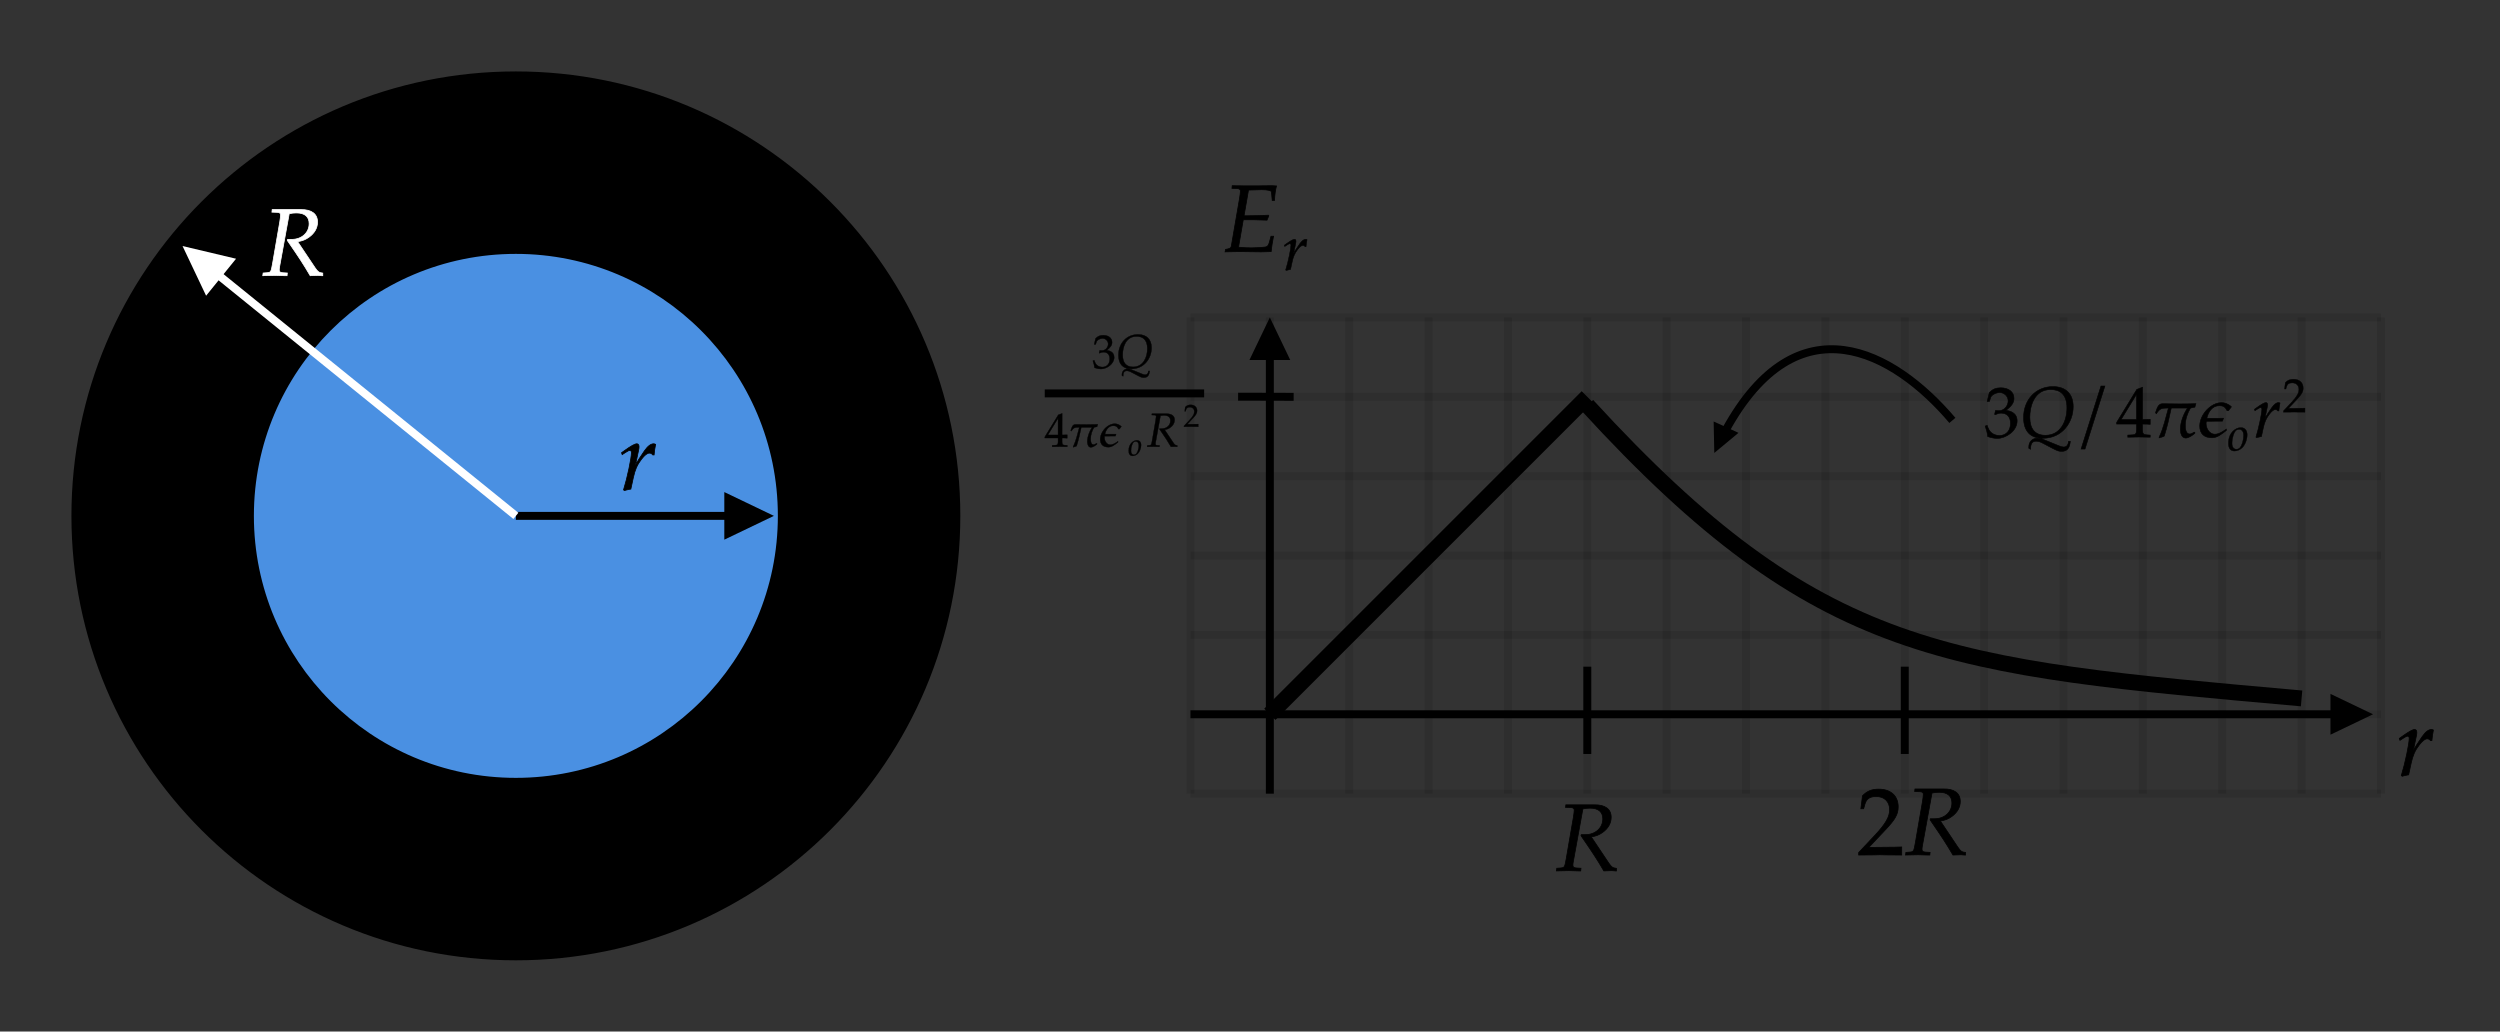 ﻿<svg xmlns="http://www.w3.org/2000/svg" xmlns:xlink="http://www.w3.org/1999/xlink" x="0" y="0" width="315" height="129.969" style="
        width:315px;
        height:129.969px;
        background: transparent;
        fill: none;
">
        
        
        <rect width="100%" height="100%" fill="#333333" stroke="none"/>
        
        
        <svg xmlns="http://www.w3.org/2000/svg" class="role-diagram-draw-area"><g class="shapes-region" style="stroke: black; fill: none;"><g class="composite-shape"><path class="real" d=" M10,65 C10,34.62 34.62,10 65,10 C95.38,10 120,34.62 120,65 C120,95.38 95.38,120 65,120 C34.62,120 10,95.38 10,65 Z" style="stroke-width: 2; stroke: rgb(0, 0, 0); fill: rgb(0, 0, 0); fill-opacity: 1;"/></g><g class="composite-shape"><path class="real" d=" M32.49,65 C32.49,47.04 47.04,32.49 65,32.49 C82.96,32.49 97.51,47.04 97.51,65 C97.51,82.96 82.96,97.51 65,97.51 C47.04,97.51 32.49,82.96 32.49,65 Z" style="stroke-width: 1; stroke: rgb(74, 144, 226); stroke-opacity: 1; fill: rgb(74, 144, 226); fill-opacity: 1;"/></g><g class="arrow-line"><path class="connection real" stroke-dasharray="" d="  M65,65 L94.51,65" style="stroke: rgb(0, 0, 0); stroke-width: 1; fill: none; fill-opacity: 1;"/><g stroke="none" fill="#000" transform="matrix(-1,1.2246467991473532e-16,-1.2246467991473532e-16,-1,97.513,65)" style="stroke: none; fill: rgb(0, 0, 0); stroke-width: 1;"><path d=" M6.25,-3 L0,0 L6.25,3 Z"/></g></g><g class="arrow-line"><path class="connection real" stroke-dasharray="" d="  M65,65 L25.33,32.89" style="stroke: rgb(255, 255, 255); stroke-opacity: 1; stroke-width: 1; fill: none; fill-opacity: 1;"/><g stroke="none" fill="rgb(255,255,255)" fill-opacity="1" transform="matrix(0.777,0.629,-0.629,0.777,23,31)" style="stroke: none; fill: rgb(255, 255, 255); stroke-width: 1;"><path d=" M6.25,-3 L0,0 L6.25,3 Z"/></g></g><g class="grouped-shape"><g class="composite-shape"><path class="real" d=" M150,40 L300,40 L300,100 L150,100 Z" style="stroke-width: 1; stroke: none; stroke-opacity: 0.1; fill: none; fill-opacity: 1;"/><path class="real" d=" M150,40 L150,100 M160,40 L160,100 M170,40 L170,100 M180,40 L180,100 M190,40 L190,100 M200,40 L200,100 M210,40 L210,100 M220,40 L220,100 M230,40 L230,100 M240,40 L240,100 M250,40 L250,100 M260,40 L260,100 M270,40 L270,100 M280,40 L280,100 M290,40 L290,100" style="stroke-width: 1; stroke: rgb(0, 0, 0); stroke-opacity: 0.1; fill: none; fill-opacity: 1;"/><path class="real" d=" M150,40 L300,40 M150,50 L300,50 M150,60 L300,60 M150,70 L300,70 M150,80 L300,80 M150,90 L300,90" style="stroke-width: 1; stroke: rgb(0, 0, 0); stroke-opacity: 0.1; fill: none; fill-opacity: 1;"/><path class="real" d=" " style="stroke-width: 1; stroke: rgb(0, 0, 0); stroke-opacity: 0.1; fill: none; fill-opacity: 1;"/></g><g class="arrow-line"><path class="connection real" stroke-dasharray="" d="  M150,100 L300,100" style="stroke: rgb(0, 0, 0); stroke-opacity: 0.1; stroke-width: 1; fill: none; fill-opacity: 1;"/></g><g class="arrow-line"><path class="connection real" stroke-dasharray="" d="  M300,100 L300,40" style="stroke: rgb(0, 0, 0); stroke-opacity: 0.1; stroke-width: 1; fill: none; fill-opacity: 1;"/></g></g><g class="arrow-line"><path class="connection real" stroke-dasharray="" d="  M160,43 L160,100" style="stroke: rgb(0, 0, 0); stroke-width: 1; fill: none; fill-opacity: 1;"/><g stroke="none" fill="#000" transform="matrix(6.123233995736766e-17,1,-1,6.123233995736766e-17,160,40)" style="stroke: none; fill: rgb(0, 0, 0); stroke-width: 1;"><path d=" M5.36,-2.57 L0,0 L5.36,2.57 Z"/></g></g><g class="arrow-line"><path class="connection real" stroke-dasharray="" d="  M150,90 L296,90" style="stroke: rgb(0, 0, 0); stroke-opacity: 1; stroke-width: 1; fill: none; fill-opacity: 1;"/><g stroke="none" fill="rgb(0,0,0)" fill-opacity="1" transform="matrix(-1,1.2246467991473532e-16,-1.2246467991473532e-16,-1,299,90)" style="stroke: none; fill: rgb(0, 0, 0); stroke-width: 1;"><path d=" M5.36,-2.57 L0,0 L5.36,2.57 Z"/></g></g><g class="arrow-line"><path class="connection real" stroke-dasharray="" d="  M200,84 L200,95" style="stroke: rgb(0, 0, 0); stroke-width: 1; fill: none; fill-opacity: 1;"/></g><g class="arrow-line"><path class="connection real" stroke-dasharray="" d="  M163,50 L156,49.98" style="stroke: rgb(0, 0, 0); stroke-width: 1; fill: none; fill-opacity: 1;"/></g><g class="arrow-line"><path class="connection real" stroke-dasharray="" d="  M240,84 L240,95" style="stroke: rgb(0, 0, 0); stroke-width: 1; fill: none; fill-opacity: 1;"/></g><g class="arrow-line"><path class="connection real" stroke-dasharray="" d="  M160,90 L200,50" style="stroke: rgb(0, 0, 0); stroke-width: 2; fill: none; fill-opacity: 1;"/></g><g class="arrow-line"><path class="connection real" stroke-dasharray="" d="  M200,51.07 C229.2,82.91 245.2,84.01 290,88" style="stroke: rgb(0, 0, 0); stroke-width: 2; fill: none; fill-opacity: 1;"/></g><g class="arrow-line"><path class="connection real" stroke-dasharray="" d="  M217.41,54.25 C226.49,37.63 238.59,44.24 246,52.97" style="stroke: rgb(0, 0, 0); stroke-width: 1; fill: none; fill-opacity: 1;"/><g stroke="none" fill="#000" transform="matrix(0.416,-0.91,0.91,0.416,216,57.071)" style="stroke: none; fill: rgb(0, 0, 0); stroke-width: 1;"><path d=" M3.57,-1.72 L0,0 L3.57,1.72 Z"/></g></g><g/></g><g/><g/><g/></svg>
        <svg xmlns="http://www.w3.org/2000/svg" xmlns:xlink="http://www.w3.org/1999/xlink" width="313" height="127.969" style="width:313px;height:127.969px;font-family:Asana-Math, Asana;background:transparent;"><g><g><g><g transform="matrix(1,0,0,1,33,34.7)"><path transform="matrix(0.012,0,0,-0.012,0,0)" d="M105 664L161 662C185 661 196 653 196 635C196 621 192 589 187 559L112 125C96 34 94 32 54 28L13 25L9 -3L51 -2C98 0 117 0 141 0L238 -3L264 -3L267 25L218 28C191 30 182 38 182 58C182 67 183 76 186 93L287 648C316 654 336 656 363 656C450 656 496 617 496 543C496 448 418 378 314 378L270 378L267 367C401 172 432 124 507 -3C507 -3 592 0 592 0C593 0 607 -1 626 -3L639 -3L639 24C599 29 588 37 559 79L375 354C430 364 459 376 495 402C553 444 584 499 584 560C584 646 520 693 409 691L108 691Z" stroke="rgb(255,255,255)" stroke-opacity="1" stroke-width="8" fill="rgb(255,255,255)" fill-opacity="1"></path></g></g></g></g><g><g><g><g transform="matrix(1,0,0,1,78,61.7)"><path transform="matrix(0.012,0,0,-0.012,0,0)" d="M368 365C371 403 376 435 384 476C373 481 369 482 364 482C333 482 302 458 266 407C227 351 188 291 172 256L204 408C208 425 210 438 210 450C210 470 202 482 187 482C166 482 128 461 54 408L26 388L33 368L65 389C93 407 104 412 113 412C123 412 130 403 130 390C130 332 87 126 47 -2L57 -9C72 -4 88 -1 111 4L124 6L150 126C168 209 191 262 235 319C269 363 296 384 318 384C333 384 343 379 354 365Z" stroke="rgb(0,0,0)" stroke-opacity="1" stroke-width="8" fill="rgb(0,0,0)" fill-opacity="1"></path></g></g></g></g><g><g><g><g transform="matrix(1,0,0,1,196,109.7)"><path transform="matrix(0.012,0,0,-0.012,0,0)" d="M105 664L161 662C185 661 196 653 196 635C196 621 192 589 187 559L112 125C96 34 94 32 54 28L13 25L9 -3L51 -2C98 0 117 0 141 0L238 -3L264 -3L267 25L218 28C191 30 182 38 182 58C182 67 183 76 186 93L287 648C316 654 336 656 363 656C450 656 496 617 496 543C496 448 418 378 314 378L270 378L267 367C401 172 432 124 507 -3C507 -3 592 0 592 0C593 0 607 -1 626 -3L639 -3L639 24C599 29 588 37 559 79L375 354C430 364 459 376 495 402C553 444 584 499 584 560C584 646 520 693 409 691L108 691Z" stroke="rgb(0,0,0)" stroke-opacity="1" stroke-width="8" fill="rgb(0,0,0)" fill-opacity="1"></path></g></g></g></g><g><g><g><g transform="matrix(1,0,0,1,302,97.7)"><path transform="matrix(0.012,0,0,-0.012,0,0)" d="M368 365C371 403 376 435 384 476C373 481 369 482 364 482C333 482 302 458 266 407C227 351 188 291 172 256L204 408C208 425 210 438 210 450C210 470 202 482 187 482C166 482 128 461 54 408L26 388L33 368L65 389C93 407 104 412 113 412C123 412 130 403 130 390C130 332 87 126 47 -2L57 -9C72 -4 88 -1 111 4L124 6L150 126C168 209 191 262 235 319C269 363 296 384 318 384C333 384 343 379 354 365Z" stroke="rgb(0,0,0)" stroke-opacity="1" stroke-width="8" fill="rgb(0,0,0)" fill-opacity="1"></path></g></g></g></g><g><g><g><g transform="matrix(1,0,0,1,234,107.7)"><path transform="matrix(0.012,0,0,-0.012,0,0)" d="M16 23L16 -3C203 -3 203 0 239 0C275 0 275 -3 468 -3L468 82C353 77 307 81 122 77L304 270C401 373 431 428 431 503C431 618 353 689 226 689C154 689 105 669 56 619L39 483L68 483L81 529C97 587 133 612 200 612C286 612 341 558 341 473C341 398 299 324 186 204ZM604 664L660 662C684 661 695 653 695 635C695 621 691 589 686 559L611 125C595 34 593 32 553 28L512 25L508 -3L550 -2C597 0 616 0 640 0L737 -3L763 -3L766 25L717 28C690 30 681 38 681 58C681 67 682 76 685 93L786 648C815 654 835 656 862 656C949 656 995 617 995 543C995 448 917 378 813 378L769 378L766 367C900 172 931 124 1006 -3C1006 -3 1091 0 1091 0C1092 0 1106 -1 1125 -3L1138 -3L1138 24C1098 29 1087 37 1058 79L874 354C929 364 958 376 994 402C1052 444 1083 499 1083 560C1083 646 1019 693 908 691L607 691Z" stroke="rgb(0,0,0)" stroke-opacity="1" stroke-width="8" fill="rgb(0,0,0)" fill-opacity="1"></path></g></g></g></g><g><g><g><g transform="matrix(1,0,0,1,154,31.7)"><path transform="matrix(0.012,0,0,-0.012,0,0)" d="M221 334L338 334L470 330L489 375L485 382C404 378 344 376 266 376L229 376L276 646C308 647 391 650 413 650C475 650 516 641 517 626L525 537L549 537C552 601 559 651 570 689C549 691 519 692 501 692C498 692 487 692 463 691L343 690C334 689 160 691 150 691L105 692L102 664L156 662C180 661 191 653 191 635C191 621 187 589 182 559L95 55C91 37 79 30 35 23L30 -3L71 -2C102 -1 164 0 184 0L409 -3C423 -3 448 -2 481 -1L514 0L518 36C520 56 525 86 534 135L539 161L512 161L496 101C486 65 477 53 455 48C435 44 362 39 308 39C267 39 240 40 171 46Z" stroke="rgb(0,0,0)" stroke-opacity="1" stroke-width="8" fill="rgb(0,0,0)" fill-opacity="1"></path></g></g><g><g><g><g><g transform="matrix(1,0,0,1,161.616,34.002)"><path transform="matrix(0.008,0,0,-0.008,0,0)" d="M368 365C371 403 376 435 384 476C373 481 369 482 364 482C333 482 302 458 266 407C227 351 188 291 172 256L204 408C208 425 210 438 210 450C210 470 202 482 187 482C166 482 128 461 54 408L26 388L33 368L65 389C93 407 104 412 113 412C123 412 130 403 130 390C130 332 87 126 47 -2L57 -9C72 -4 88 -1 111 4L124 6L150 126C168 209 191 262 235 319C269 363 296 384 318 384C333 384 343 379 354 365Z" stroke="rgb(0,0,0)" stroke-opacity="1" stroke-width="8" fill="rgb(0,0,0)" fill-opacity="1"></path></g></g></g></g></g></g></g><g><g><g><g><g><g><g transform="matrix(1,0,0,1,137.613,46.375)"><path transform="matrix(0.006,0,0,-0.006,0,0)" d="M462 224C462 345 355 366 308 374C388 436 418 482 418 541C418 630 344 689 233 689C165 689 120 670 72 622L43 498L74 498L92 554C103 588 166 622 218 622C283 622 336 569 336 506C336 431 277 368 206 368C198 368 187 369 174 370L159 371L147 318L154 312C192 329 211 334 238 334C321 334 369 281 369 190C369 88 308 21 215 21C169 21 128 36 98 64C74 86 61 109 42 163L15 153C36 92 44 56 50 6C103 -12 147 -20 184 -20C307 -20 462 87 462 224ZM650 -172C650 -95 674 -59 727 -59C756 -59 784 -67 823 -88L968 -164C1028 -195 1046 -201 1086 -201C1161 -201 1197 -158 1207 -61L1182 -61C1176 -115 1154 -140 1114 -140C1097 -140 1078 -135 1052 -125L816 -29C791 -19 773 -15 750 -15C676 -15 625 -66 625 -142C625 -144 625 -151 626 -159ZM1247 425C1247 603 1143 706 963 706C726 706 552 523 552 272C552 83 646 -18 822 -18C1094 -18 1247 207 1247 425ZM1159 409C1159 221 1070 24 859 24C715 24 640 110 640 277C640 425 698 664 932 664C1048 664 1159 610 1159 409Z" stroke="rgb(0,0,0)" stroke-opacity="1" stroke-width="8" fill="rgb(0,0,0)" fill-opacity="1"></path></g></g></g></g><g><g><g><g transform="matrix(1,0,0,1,131.638,56.275)"><path transform="matrix(0.006,0,0,-0.006,0,0)" d="M280 181L280 106C280 46 269 32 220 30L158 27L158 -3C291 0 291 0 315 0C339 0 339 0 472 -3L472 27L424 30C375 33 364 46 364 106L364 181C423 181 444 180 472 177L472 248L364 245L365 697L285 667L2 204L2 181ZM280 245L65 245L280 597ZM1024 42C968 42 963 125 964 166C965 251 993 333 1036 405L1098 418C1101 435 1107 452 1112 467C958 461 799 463 644 466C579 467 565 389 546 340C545 332 558 331 562 328L562 332C605 395 629 405 704 405L727 405C687 266 660 129 597 -2L597 -12C617 -6 652 1 669 13C710 141 739 274 767 405L994 405C937 318 896 213 894 108C894 59 909 -15 970 -15C1011 -15 1067 25 1097 51L1097 66L1085 66L1085 67C1067 56 1047 42 1024 42ZM1484 222C1494 251 1500 268 1499 263C1420 261 1343 262 1265 262C1284 349 1339 438 1439 438C1499 438 1521 420 1548 369L1568 369L1609 422C1434 592 1165 361 1165 155C1165 42 1231 -11 1338 -11C1415 -11 1479 47 1538 92L1538 111C1491 78 1435 39 1376 39C1302 39 1241 126 1257 220C1269 219 1457 222 1484 222Z" stroke="rgb(0,0,0)" stroke-opacity="1" stroke-width="8" fill="rgb(0,0,0)" fill-opacity="1"></path></g></g><g><g><g><g><g transform="matrix(1,0,0,1,142.138,57.403)"><path transform="matrix(0.004,0,0,-0.004,0,0)" d="M17 152C17 46 62 -11 145 -11C200 -11 260 15 305 57C367 116 411 230 411 331C411 425 361 482 278 482C174 482 17 382 17 152ZM241 444C302 444 335 399 335 315C335 219 304 113 260 60C242 39 216 27 185 27C127 27 93 72 93 151C93 264 132 387 181 427C194 438 217 444 241 444Z" stroke="rgb(0,0,0)" stroke-opacity="1" stroke-width="8" fill="rgb(0,0,0)" fill-opacity="1"></path></g></g></g></g></g><g><g transform="matrix(1,0,0,1,144.497,56.275)"><path transform="matrix(0.006,0,0,-0.006,0,0)" d="M105 664L161 662C185 661 196 653 196 635C196 621 192 589 187 559L112 125C96 34 94 32 54 28L13 25L9 -3L51 -2C98 0 117 0 141 0L238 -3L264 -3L267 25L218 28C191 30 182 38 182 58C182 67 183 76 186 93L287 648C316 654 336 656 363 656C450 656 496 617 496 543C496 448 418 378 314 378L270 378L267 367C401 172 432 124 507 -3C507 -3 592 0 592 0C593 0 607 -1 626 -3L639 -3L639 24C599 29 588 37 559 79L375 354C430 364 459 376 495 402C553 444 584 499 584 560C584 646 520 693 409 691L108 691Z" stroke="rgb(0,0,0)" stroke-opacity="1" stroke-width="8" fill="rgb(0,0,0)" fill-opacity="1"></path></g></g><g><g><g><g><g transform="matrix(1,0,0,1,149.113,53.762)"><path transform="matrix(0.004,0,0,-0.004,0,0)" d="M16 23L16 -3C203 -3 203 0 239 0C275 0 275 -3 468 -3L468 82C353 77 307 81 122 77L304 270C401 373 431 428 431 503C431 618 353 689 226 689C154 689 105 669 56 619L39 483L68 483L81 529C97 587 133 612 200 612C286 612 341 558 341 473C341 398 299 324 186 204Z" stroke="rgb(0,0,0)" stroke-opacity="1" stroke-width="8" fill="rgb(0,0,0)" fill-opacity="1"></path></g></g></g></g></g></g></g><line style="fill:none;stroke-width:1px;stroke:rgb(0, 0, 0);" x1="131.638" y1="49.569" x2="151.722" y2="49.569"></line></g></g></g><g><g><g><g transform="matrix(1,0,0,1,250,55.062)"><path transform="matrix(0.009,0,0,-0.009,0,0)" d="M462 224C462 345 355 366 308 374C388 436 418 482 418 541C418 630 344 689 233 689C165 689 120 670 72 622L43 498L74 498L92 554C103 588 166 622 218 622C283 622 336 569 336 506C336 431 277 368 206 368C198 368 187 369 174 370L159 371L147 318L154 312C192 329 211 334 238 334C321 334 369 281 369 190C369 88 308 21 215 21C169 21 128 36 98 64C74 86 61 109 42 163L15 153C36 92 44 56 50 6C103 -12 147 -20 184 -20C307 -20 462 87 462 224ZM650 -172C650 -95 674 -59 727 -59C756 -59 784 -67 823 -88L968 -164C1028 -195 1046 -201 1086 -201C1161 -201 1197 -158 1207 -61L1182 -61C1176 -115 1154 -140 1114 -140C1097 -140 1078 -135 1052 -125L816 -29C791 -19 773 -15 750 -15C676 -15 625 -66 625 -142C625 -144 625 -151 626 -159ZM1247 425C1247 603 1143 706 963 706C726 706 552 523 552 272C552 83 646 -18 822 -18C1094 -18 1247 207 1247 425ZM1159 409C1159 221 1070 24 859 24C715 24 640 110 640 277C640 425 698 664 932 664C1048 664 1159 610 1159 409Z" stroke="rgb(0,0,0)" stroke-opacity="1" stroke-width="8" fill="rgb(0,0,0)" fill-opacity="1"></path></g></g><g><g transform="matrix(1,0,0,1,262.547,55.062)"><path transform="matrix(0.009,0,0,-0.009,0,0)" d="M297 714L242 714L-37 -169L18 -169Z" stroke="rgb(0,0,0)" stroke-opacity="1" stroke-width="8" fill="rgb(0,0,0)" fill-opacity="1"></path></g></g><g><g transform="matrix(1,0,0,1,266.678,55.062)"><path transform="matrix(0.009,0,0,-0.009,0,0)" d="M280 181L280 106C280 46 269 32 220 30L158 27L158 -3C291 0 291 0 315 0C339 0 339 0 472 -3L472 27L424 30C375 33 364 46 364 106L364 181C423 181 444 180 472 177L472 248L364 245L365 697L285 667L2 204L2 181ZM280 245L65 245L280 597ZM1024 42C968 42 963 125 964 166C965 251 993 333 1036 405L1098 418C1101 435 1107 452 1112 467C958 461 799 463 644 466C579 467 565 389 546 340C545 332 558 331 562 328L562 332C605 395 629 405 704 405L727 405C687 266 660 129 597 -2L597 -12C617 -6 652 1 669 13C710 141 739 274 767 405L994 405C937 318 896 213 894 108C894 59 909 -15 970 -15C1011 -15 1067 25 1097 51L1097 66L1085 66L1085 67C1067 56 1047 42 1024 42ZM1484 222C1494 251 1500 268 1499 263C1420 261 1343 262 1265 262C1284 349 1339 438 1439 438C1499 438 1521 420 1548 369L1568 369L1609 422C1434 592 1165 361 1165 155C1165 42 1231 -11 1338 -11C1415 -11 1479 47 1538 92L1538 111C1491 78 1435 39 1376 39C1302 39 1241 126 1257 220C1269 219 1457 222 1484 222Z" stroke="rgb(0,0,0)" stroke-opacity="1" stroke-width="8" fill="rgb(0,0,0)" fill-opacity="1"></path></g></g><g><g><g><g><g transform="matrix(1,0,0,1,280.678,56.766)"><path transform="matrix(0.006,0,0,-0.006,0,0)" d="M17 152C17 46 62 -11 145 -11C200 -11 260 15 305 57C367 116 411 230 411 331C411 425 361 482 278 482C174 482 17 382 17 152ZM241 444C302 444 335 399 335 315C335 219 304 113 260 60C242 39 216 27 185 27C127 27 93 72 93 151C93 264 132 387 181 427C194 438 217 444 241 444Z" stroke="rgb(0,0,0)" stroke-opacity="1" stroke-width="8" fill="rgb(0,0,0)" fill-opacity="1"></path></g></g></g></g></g><g><g transform="matrix(1,0,0,1,283.825,55.062)"><path transform="matrix(0.009,0,0,-0.009,0,0)" d="M368 365C371 403 376 435 384 476C373 481 369 482 364 482C333 482 302 458 266 407C227 351 188 291 172 256L204 408C208 425 210 438 210 450C210 470 202 482 187 482C166 482 128 461 54 408L26 388L33 368L65 389C93 407 104 412 113 412C123 412 130 403 130 390C130 332 87 126 47 -2L57 -9C72 -4 88 -1 111 4L124 6L150 126C168 209 191 262 235 319C269 363 296 384 318 384C333 384 343 379 354 365Z" stroke="rgb(0,0,0)" stroke-opacity="1" stroke-width="8" fill="rgb(0,0,0)" fill-opacity="1"></path></g></g><g><g><g><g><g transform="matrix(1,0,0,1,287.616,51.916)"><path transform="matrix(0.006,0,0,-0.006,0,0)" d="M16 23L16 -3C203 -3 203 0 239 0C275 0 275 -3 468 -3L468 82C353 77 307 81 122 77L304 270C401 373 431 428 431 503C431 618 353 689 226 689C154 689 105 669 56 619L39 483L68 483L81 529C97 587 133 612 200 612C286 612 341 558 341 473C341 398 299 324 186 204Z" stroke="rgb(0,0,0)" stroke-opacity="1" stroke-width="8" fill="rgb(0,0,0)" fill-opacity="1"></path></g></g></g></g></g></g></g></svg>
</svg>
